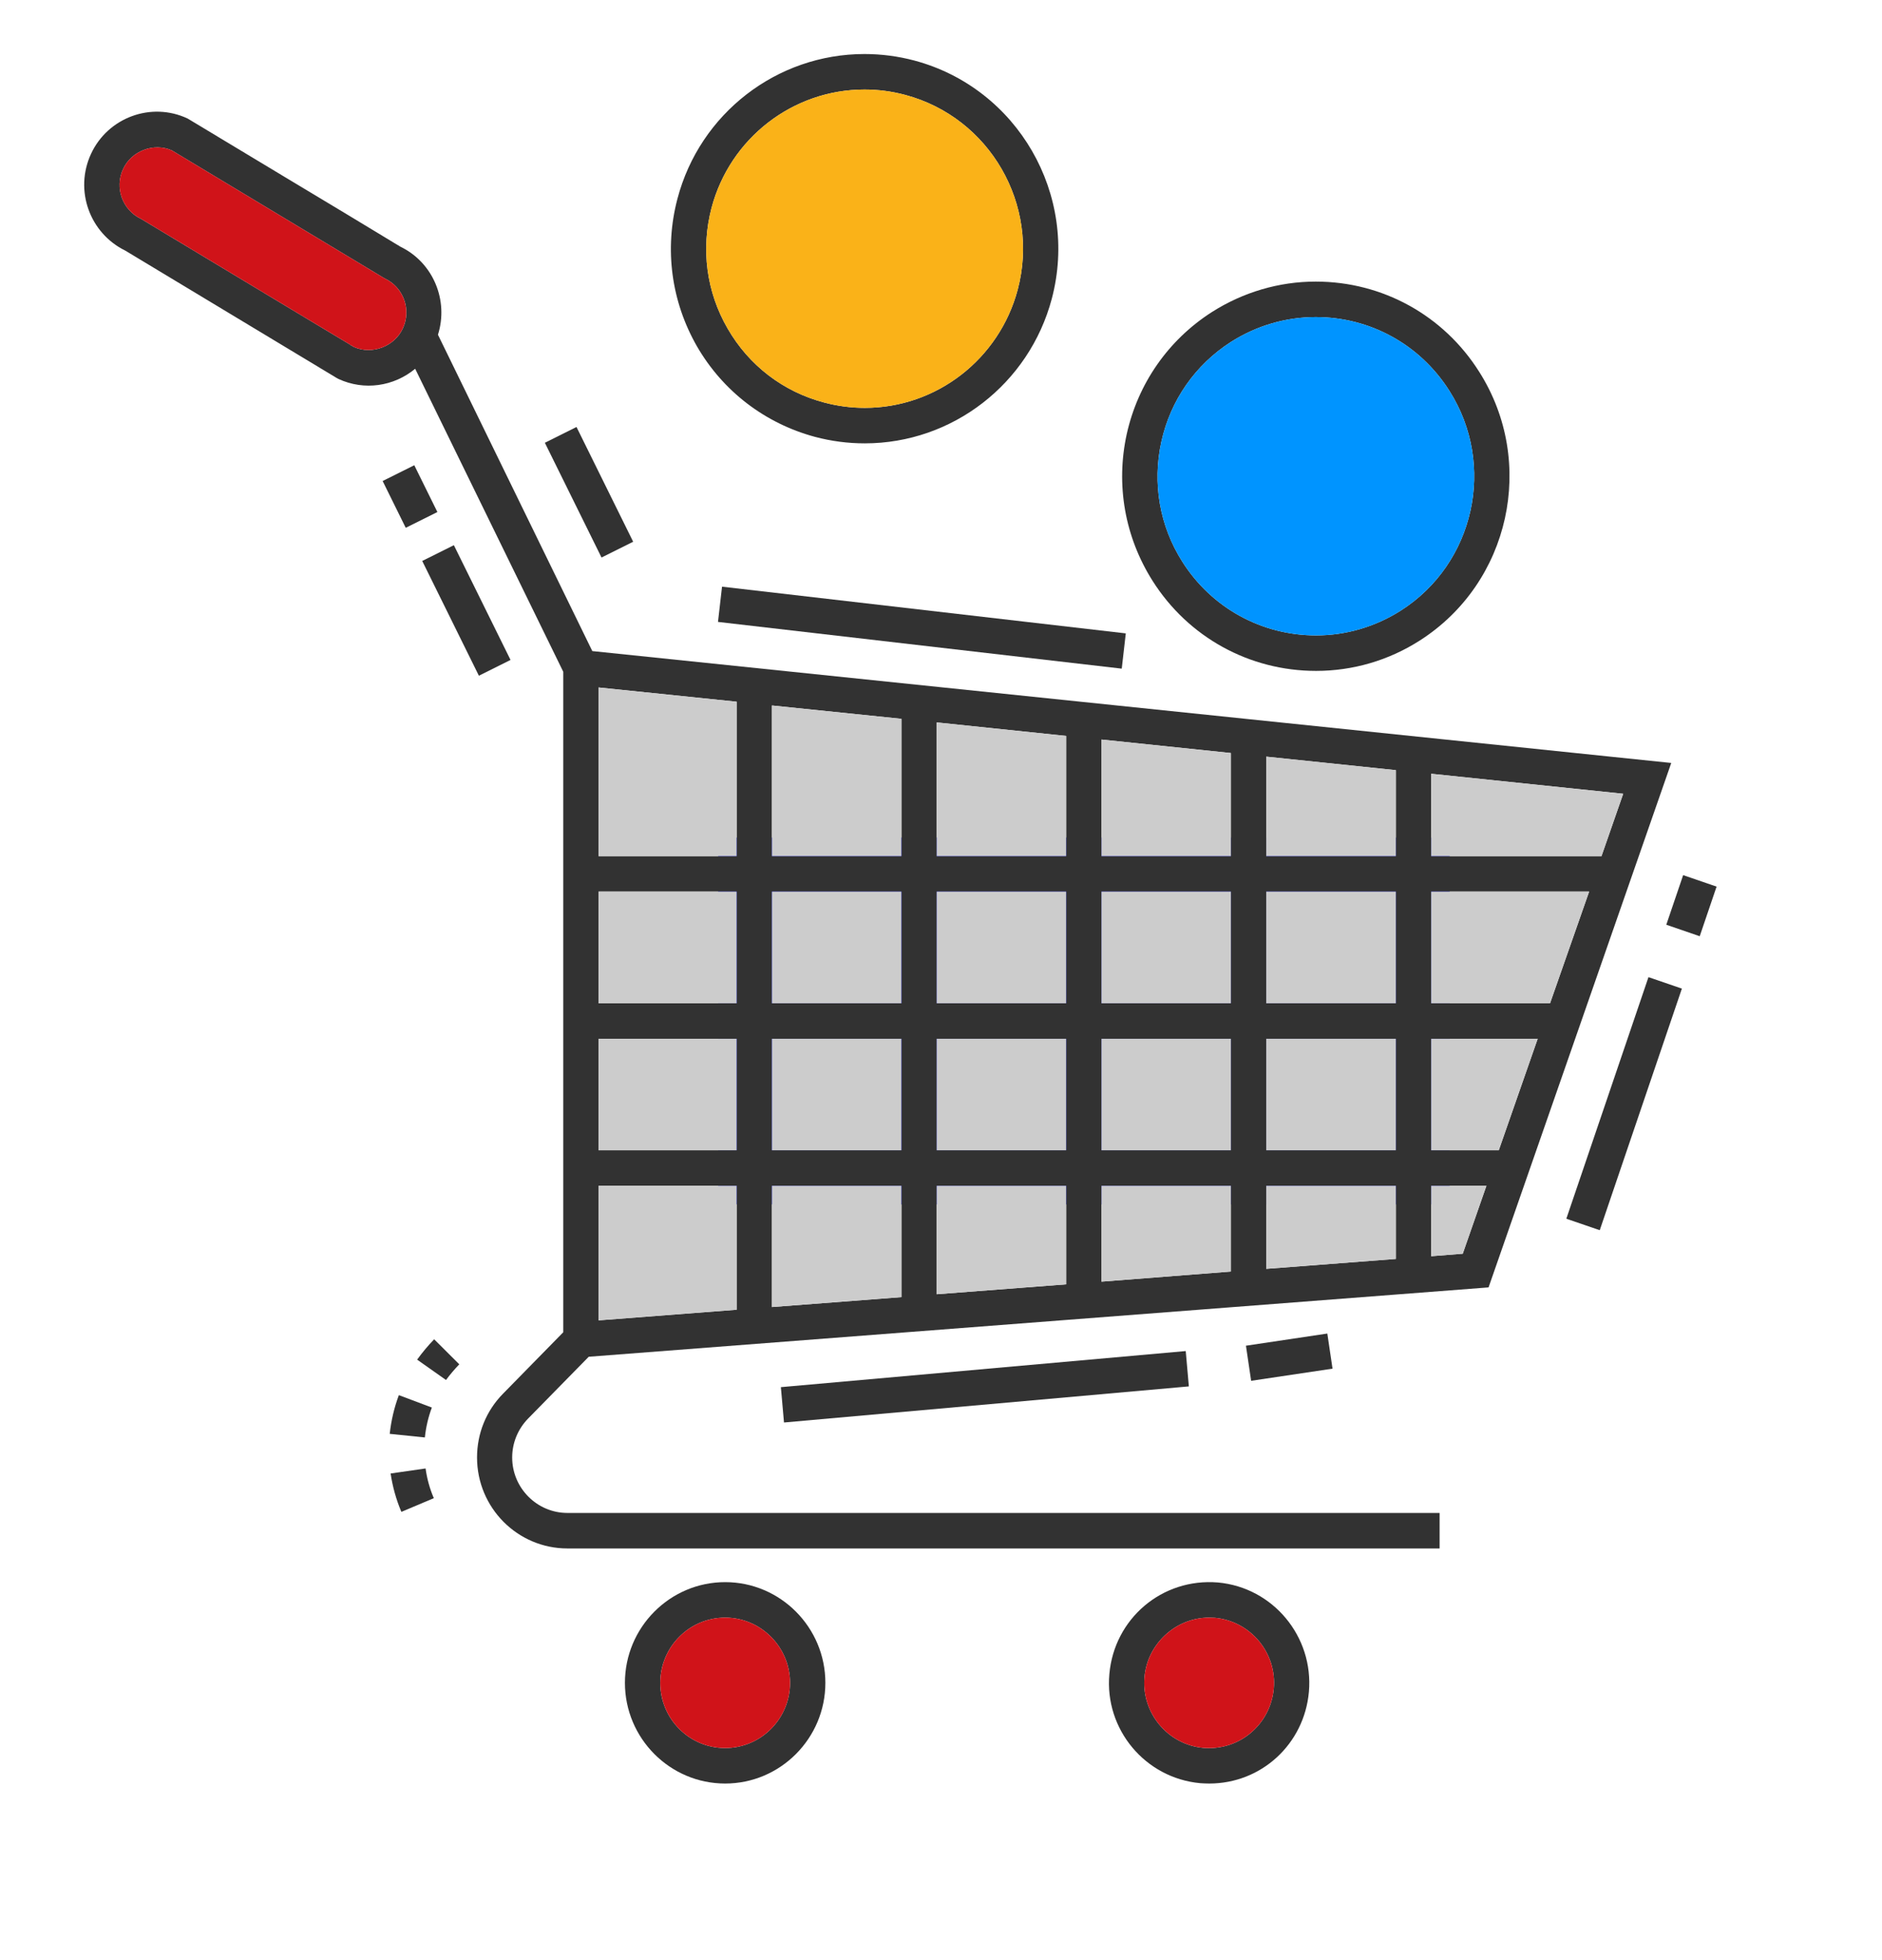 <svg width="123" height="128" viewBox="0 0 123 128" fill="none" xmlns="http://www.w3.org/2000/svg">
<g filter="url(#filter0_d)">
<path d="M112.119 52.21L112.635 50.716C113.338 48.704 111.979 46.562 109.87 46.35L97.766 45.091C96.699 44.985 96.289 43.667 97.074 42.938C99.429 40.726 101.058 37.855 101.773 34.63C102.71 30.394 101.949 26.04 99.629 22.404C96.652 17.686 91.543 14.873 85.978 14.873C82.919 14.873 79.932 15.756 77.307 17.415C75.268 18.721 73.593 20.439 72.339 22.44L71.694 21.816C71.858 21.369 72.011 20.91 72.128 20.439C74.424 11.779 69.269 2.859 60.645 0.565C59.297 0.177 57.903 0 56.497 0C49.173 0 42.752 4.966 40.878 12.073C40.198 14.626 40.163 17.25 40.725 19.769C39.589 19.769 38.475 19.451 37.503 18.863L28.422 13.356C28.246 13.25 28.094 13.132 27.907 13.038L27.098 12.497H27.004C26.465 12.179 25.668 11.685 24.462 10.955C23.184 10.19 13.928 4.624 13.928 4.624L13.764 4.554C12.194 3.813 10.494 3.589 8.737 3.907C7.003 4.213 5.397 5.083 4.214 6.389C0.347 10.649 1.835 17.062 6.499 19.463L16.611 25.546C17.689 26.193 18.591 27.088 19.259 28.159L20.302 29.829L24.942 39.219L29.043 47.515C29.406 48.257 30.308 48.562 31.058 48.198L32.019 47.715C32.617 47.421 33.308 47.856 33.308 48.515V84.57C33.308 85.076 33.425 86.076 32.347 85.323C32.347 85.323 29.148 82.687 28.317 83.275C26.606 84.499 23.688 87.158 22.563 91.583C21.368 96.266 22.891 100.22 24.063 102.373C24.614 103.373 25.832 103.785 26.887 103.338C27.907 102.903 29.008 102.444 29.008 102.444C29.828 102.091 30.765 102.244 31.48 102.773C33.05 103.95 34.995 104.644 37.093 104.644H38.815C37.515 106.786 36.964 109.433 37.608 112.222C38.487 116.046 41.616 119.082 45.447 119.812C51.845 121.024 57.469 116.105 57.469 109.892C57.469 107.974 56.919 106.174 55.993 104.644H70.429C69.656 105.927 69.163 107.398 69.023 108.998C68.519 114.54 72.608 119.459 78.151 119.965L78.303 119.976C78.561 119.988 78.795 120 79.053 120C84.29 120 88.603 116.046 89.071 110.786C89.27 108.551 88.708 106.421 87.618 104.644H92.938C95.528 104.644 97.625 102.538 97.625 99.937V99.831C97.625 97.313 95.586 95.266 93.079 95.266H87.735C85.907 95.266 85.357 92.783 86.997 91.995C92.54 89.312 97.039 86.652 100.402 84.817C101.48 84.228 102.265 83.252 103.413 83.652C105.253 84.287 107.268 83.299 107.901 81.439L113.291 65.601H113.303L115.869 58.035C116.314 56.729 115.623 55.317 114.322 54.87L113.279 54.505C112.295 54.222 111.791 53.175 112.119 52.21ZM44.627 82.275L42.635 82.428V80.981H44.627V82.275ZM44.627 71.602H42.635V71.379H44.627V71.602ZM44.627 62H42.635V61.765H44.627V62ZM44.627 52.387H42.635V48.81L44.627 49.01V52.387ZM47.392 110.645C46.994 110.645 46.666 110.316 46.666 109.916C46.666 109.516 46.994 109.186 47.392 109.186C47.779 109.186 48.119 109.527 48.119 109.916C48.119 110.316 47.791 110.645 47.392 110.645ZM55.395 81.451L53.966 81.557V80.981H55.395V81.451ZM55.395 71.602H53.966V71.379H55.395V71.602ZM55.395 62H53.966V61.765H55.395V62ZM55.395 52.387H53.966V49.986L55.395 50.139V52.387ZM63.117 18.003C62.32 21.016 59.602 23.11 56.52 23.11C55.923 23.11 55.337 23.028 54.739 22.875C52.982 22.404 51.505 21.287 50.591 19.686C49.677 18.109 49.431 16.262 49.9 14.485C50.697 11.473 53.415 9.378 56.497 9.378C57.094 9.378 57.68 9.461 58.266 9.614C61.91 10.59 64.09 14.344 63.117 18.003ZM66.164 71.602H64.734V71.379H66.164V71.602ZM66.164 62H64.734V61.765H66.164V62ZM66.164 52.387H64.734V51.104L66.164 51.257V52.387ZM76.932 71.602H75.502V71.379H76.932V71.602ZM76.932 62H75.502V61.765H76.932V62ZM76.932 52.387H75.502V52.222L76.932 52.375V52.387ZM78.971 110.645C78.959 110.645 78.959 110.645 78.971 110.645C78.572 110.61 78.268 110.245 78.315 109.845C78.35 109.492 78.678 109.186 79.029 109.186C79.029 109.186 79.123 109.186 79.158 109.186C79.533 109.257 79.803 109.586 79.768 109.975C79.709 110.363 79.404 110.645 78.971 110.645ZM87.712 71.602H86.271V71.379H87.712V71.602ZM87.712 62H86.271V61.765H87.712V62ZM92.668 32.606C92.27 34.395 91.204 35.925 89.669 36.901C88.567 37.607 87.302 37.972 86.013 37.972C83.658 37.972 81.502 36.784 80.236 34.795C79.264 33.254 78.936 31.418 79.334 29.618C79.732 27.829 80.799 26.299 82.334 25.311C83.435 24.605 84.701 24.24 85.99 24.24C88.345 24.24 90.501 25.428 91.766 27.429C92.75 28.97 93.067 30.806 92.668 32.606ZM98.82 62H97.062V61.765H98.914L98.82 62Z" fill="white"/>
</g>
<path d="M94.743 64.319H79.241V78.662H94.743V64.319Z" fill="#000DFF"/>
<path d="M83.963 64.319H68.473V78.662H83.963V64.319Z" fill="#000DFF"/>
<path d="M73.195 64.319H57.705V78.662H73.195V64.319Z" fill="#000DFF"/>
<path d="M62.426 64.319H46.936V78.662H62.426V64.319Z" fill="#000DFF"/>
<path d="M62.426 54.705H46.936V69.061H62.426V54.705Z" fill="#000DFF"/>
<path d="M73.195 54.705H57.705V69.061H73.195V54.705Z" fill="#000DFF"/>
<path d="M83.963 54.705H68.473V69.061H83.963V54.705Z" fill="#000DFF"/>
<path d="M94.743 54.705H79.241V69.061H94.743V54.705Z" fill="#000DFF"/>
<path d="M26.032 16.027C26.056 16.038 26.079 16.05 26.091 16.062C26.056 16.038 26.021 16.015 25.985 15.992C25.985 15.992 25.997 16.003 26.009 16.003C26.009 16.015 26.021 16.027 26.032 16.027Z" fill="#000DFF"/>
<path d="M28.353 97.854C28.084 97.231 27.908 96.584 27.814 95.913L25.529 96.242C25.657 97.101 25.892 97.948 26.232 98.748L28.353 97.854Z" fill="#323232"/>
<path d="M30.017 89.111L28.376 87.476C27.977 87.888 27.602 88.335 27.262 88.805L29.149 90.135C29.419 89.77 29.712 89.429 30.017 89.111Z" fill="#323232"/>
<path d="M28.224 91.935L26.068 91.124C25.763 91.935 25.564 92.794 25.47 93.653L27.767 93.888C27.837 93.218 27.99 92.559 28.224 91.935Z" fill="#323232"/>
<path d="M79.604 103.361C75.948 103.055 72.82 105.727 72.504 109.339C72.175 112.952 74.847 116.14 78.444 116.47C78.643 116.482 78.831 116.493 79.03 116.493C82.44 116.493 85.24 113.916 85.545 110.504C85.861 106.892 83.201 103.691 79.604 103.361ZM78.643 114.164C76.323 113.952 74.589 111.881 74.8 109.539C74.987 107.362 76.851 105.656 79.018 105.656C79.147 105.656 79.276 105.668 79.393 105.668C81.725 105.88 83.459 107.951 83.248 110.292C83.037 112.634 80.999 114.364 78.643 114.164Z" fill="#323232"/>
<path d="M83.248 110.292C83.037 112.634 80.999 114.364 78.644 114.164C76.323 113.952 74.589 111.881 74.8 109.539C74.988 107.362 76.851 105.656 79.019 105.656C79.147 105.656 79.276 105.668 79.393 105.668C81.725 105.88 83.459 107.951 83.248 110.292Z" fill="#D01319"/>
<path d="M47.393 103.338C43.784 103.338 40.843 106.291 40.843 109.916C40.843 113.54 43.784 116.493 47.393 116.493C51.002 116.493 53.943 113.54 53.943 109.916C53.943 106.291 51.002 103.338 47.393 103.338ZM47.393 114.175C45.05 114.175 43.151 112.269 43.151 109.916C43.151 107.574 45.05 105.656 47.393 105.656C49.725 105.656 51.635 107.574 51.635 109.916C51.635 112.269 49.725 114.175 47.393 114.175Z" fill="#323232"/>
<path d="M51.635 109.916C51.635 112.269 49.725 114.175 47.393 114.175C45.05 114.175 43.152 112.269 43.152 109.916C43.152 107.574 45.05 105.656 47.393 105.656C49.725 105.656 51.635 107.574 51.635 109.916Z" fill="#D01319"/>
<path d="M26.091 16.062C26.138 16.097 26.185 16.121 26.185 16.121C26.185 16.121 26.149 16.097 26.091 16.062Z" fill="black"/>
<path d="M38.477 88.617L97.286 84.087L109.226 49.833L38.711 42.526L28.623 21.863C29.326 19.639 28.33 17.168 26.185 16.121C26.115 16.086 26.068 16.05 26.033 16.027C26.021 16.027 26.01 16.015 25.998 16.015L25.986 16.003C25.635 15.791 24.732 15.25 22.658 13.991C20.573 12.744 17.315 10.779 12.265 7.743C9.886 6.625 7.051 7.672 5.949 10.049C4.848 12.426 5.856 15.227 8.187 16.368L22.002 24.687L22.108 24.746C23.807 25.535 25.74 25.24 27.134 24.087L36.813 43.879V87.017L32.876 91.03C31.774 92.147 31.177 93.63 31.177 95.195C31.177 98.478 33.825 101.138 37.083 101.138H94.088V98.819H37.083C35.102 98.819 33.474 97.196 33.474 95.195C33.474 94.242 33.849 93.336 34.516 92.653L38.477 88.617ZM93.537 50.539L106.086 51.846L104.668 55.917H93.537V50.539ZM93.537 58.235H103.86L101.305 65.531H93.537V58.235ZM93.537 67.849H100.497L97.954 75.132H93.537V67.849ZM93.537 77.451H97.146L95.599 81.887L93.537 82.051V77.451ZM82.757 49.422L91.228 50.304V55.917H82.757V49.422ZM82.757 58.235H91.228V65.531H82.757V58.235ZM82.757 67.849H91.228V75.132H82.757V67.849ZM82.757 77.451H91.228V82.228L82.757 82.875V77.451ZM71.989 48.304L80.448 49.186V55.917H71.989V48.304ZM71.989 58.235H80.448V65.531H71.989V58.235ZM71.989 67.849H80.448V75.132H71.989V67.849ZM71.989 77.451H80.448V83.052L71.989 83.711V77.451ZM61.22 47.186L69.68 48.068V55.917H61.22V47.186ZM61.22 58.235H69.68V65.531H61.22V58.235ZM61.22 67.849H69.68V75.132H61.22V67.849ZM61.22 77.451H69.68V83.887L61.22 84.534V77.451ZM50.452 46.08L58.912 46.95V55.917H50.452V46.08ZM50.452 58.235H58.912V65.531H50.452V58.235ZM50.452 67.849H58.912V75.132H50.452V67.849ZM50.452 77.451H58.912V84.722L50.452 85.37V77.451ZM39.121 44.903L48.144 45.833V55.917H39.121V44.903ZM39.121 58.235H48.144V65.531H39.121V58.235ZM39.121 67.849H48.144V75.132H39.121V67.849ZM39.121 77.451H48.144V85.546L39.121 86.24V77.451ZM26.326 21.451C25.787 22.628 24.322 23.193 23.127 22.663C23.127 22.663 23.127 22.663 23.104 22.652C23.104 22.652 23.104 22.64 23.092 22.64C23.08 22.64 23.08 22.64 23.08 22.64C23.08 22.628 23.069 22.628 23.057 22.616C23.033 22.605 23.022 22.605 23.01 22.593C22.998 22.593 22.998 22.581 22.998 22.581C22.975 22.569 22.951 22.557 22.928 22.546C22.916 22.546 22.893 22.534 22.881 22.522C22.881 22.51 22.881 22.51 22.881 22.51C22.084 22.04 19.085 20.227 9.219 14.297C8 13.72 7.473 12.261 8.047 11.037C8.586 9.861 10.05 9.296 11.234 9.826L25.049 18.133L25.154 18.192C26.373 18.768 26.9 20.227 26.326 21.451Z" fill="#323232"/>
<path d="M26.325 21.451C25.786 22.628 24.321 23.193 23.126 22.663C23.126 22.663 23.126 22.663 23.103 22.651C23.103 22.651 23.103 22.64 23.091 22.64C23.079 22.64 23.079 22.64 23.079 22.64C23.079 22.628 23.068 22.628 23.056 22.616C23.032 22.604 23.021 22.604 23.009 22.593C22.997 22.593 22.997 22.581 22.997 22.581C22.974 22.569 22.951 22.557 22.927 22.546C22.915 22.546 22.892 22.534 22.88 22.522C22.88 22.51 22.88 22.51 22.88 22.51C22.083 22.04 19.084 20.227 9.218 14.297C7.999 13.72 7.472 12.261 8.046 11.037C8.585 9.861 10.05 9.296 11.233 9.825L25.048 18.133L25.153 18.192C26.372 18.768 26.899 20.227 26.325 21.451Z" fill="#D01319"/>
<path d="M48.143 77.45V85.546L39.121 86.24V77.45H48.143Z" fill="#CCCCCC"/>
<path d="M58.911 77.45V84.722L50.451 85.37V77.45H58.911Z" fill="#CCCCCC"/>
<path d="M69.679 77.45V83.887L61.219 84.534V77.45H69.679Z" fill="#CCCCCC"/>
<path d="M80.448 77.45V83.052L71.988 83.71V77.45H80.448Z" fill="#CCCCCC"/>
<path d="M91.228 77.45V82.228L82.756 82.875V77.45H91.228Z" fill="#CCCCCC"/>
<path d="M97.146 77.45L95.599 81.886L93.536 82.05V77.45H97.146Z" fill="#CCCCCC"/>
<path d="M100.496 67.849L97.954 75.132H93.536V67.849H100.496Z" fill="#CCCCCC"/>
<path d="M91.228 67.849H82.756V75.132H91.228V67.849Z" fill="#CCCCCC"/>
<path d="M80.448 67.849H71.988V75.132H80.448V67.849Z" fill="#CCCCCC"/>
<path d="M69.679 67.849H61.219V75.132H69.679V67.849Z" fill="#CCCCCC"/>
<path d="M58.911 67.849H50.451V75.132H58.911V67.849Z" fill="#CCCCCC"/>
<path d="M48.143 67.849H39.121V75.132H48.143V67.849Z" fill="#CCCCCC"/>
<path d="M48.143 58.235H39.121V65.531H48.143V58.235Z" fill="#CCCCCC"/>
<path d="M58.911 58.235H50.451V65.531H58.911V58.235Z" fill="#CCCCCC"/>
<path d="M69.679 58.235H61.219V65.531H69.679V58.235Z" fill="#CCCCCC"/>
<path d="M80.448 58.235H71.988V65.531H80.448V58.235Z" fill="#CCCCCC"/>
<path d="M91.228 58.235H82.756V65.531H91.228V58.235Z" fill="#CCCCCC"/>
<path d="M103.859 58.235L101.305 65.531H93.536V58.235H103.859Z" fill="#CCCCCC"/>
<path d="M106.085 51.845L104.668 55.917H93.536V50.539L106.085 51.845Z" fill="#CCCCCC"/>
<path d="M91.228 50.303V55.916H82.756V49.42L91.228 50.303Z" fill="#CCCCCC"/>
<path d="M80.448 49.185V55.916H71.988V48.303L80.448 49.185Z" fill="#CCCCCC"/>
<path d="M69.679 48.068V55.916H61.219V47.185L69.679 48.068Z" fill="#CCCCCC"/>
<path d="M58.911 46.95V55.917H50.451V46.079L58.911 46.95Z" fill="#CCCCCC"/>
<path d="M48.143 45.833V55.917H39.121V44.903L48.143 45.833Z" fill="#CCCCCC"/>
<path d="M26.032 16.027C26.056 16.038 26.079 16.05 26.091 16.062C26.056 16.038 26.021 16.015 25.985 15.992C25.985 15.992 25.997 16.003 26.009 16.003C26.009 16.015 26.021 16.027 26.032 16.027Z" fill="black"/>
<path d="M86.749 87.101L81.43 87.896L81.769 90.188L87.089 89.394L86.749 87.101Z" fill="#323232"/>
<path d="M77.495 88.245L51.035 90.603L51.239 92.911L77.699 90.553L77.495 88.245Z" fill="#323232"/>
<path d="M47.189 38.319L46.925 40.621L73.313 43.673L73.577 41.37L47.189 38.319Z" fill="#323232"/>
<path d="M107.737 63.823L102.369 79.602L104.553 80.351L109.921 64.572L107.737 63.823Z" fill="#323232"/>
<path d="M110.004 57.16L108.902 60.4L111.087 61.15L112.189 57.91L110.004 57.16Z" fill="#323232"/>
<path d="M29.663 35.609L27.595 36.64L31.298 44.135L33.366 43.104L29.663 35.609Z" fill="#323232"/>
<path d="M37.678 27.889L35.61 28.92L39.313 36.415L41.381 35.384L37.678 27.889Z" fill="#323232"/>
<path d="M27.076 30.387L25.008 31.418L26.517 34.474L28.586 33.444L27.076 30.387Z" fill="#323232"/>
<path d="M59.755 3.953C58.689 3.671 57.599 3.529 56.498 3.529C50.768 3.529 45.741 7.413 44.276 12.978C43.409 16.261 43.866 19.686 45.554 22.627C47.253 25.557 49.995 27.652 53.264 28.534C54.33 28.817 55.42 28.958 56.521 28.958C62.239 28.958 67.266 25.075 68.742 19.509C70.535 12.731 66.504 5.753 59.755 3.953ZM66.516 18.909C65.309 23.463 61.196 26.64 56.521 26.64C55.619 26.64 54.728 26.522 53.849 26.287C51.178 25.581 48.94 23.863 47.557 21.462C46.163 19.062 45.8 16.261 46.503 13.578C47.71 9.025 51.822 5.848 56.498 5.848C57.4 5.848 58.29 5.965 59.169 6.201C64.676 7.671 67.981 13.367 66.516 18.909Z" fill="#323232"/>
<path d="M66.516 18.91C65.309 23.463 61.196 26.64 56.521 26.64C55.619 26.64 54.728 26.523 53.85 26.287C51.178 25.581 48.94 23.863 47.557 21.463C46.163 19.062 45.8 16.262 46.503 13.579C47.71 9.025 51.822 5.848 56.498 5.848C57.4 5.848 58.291 5.966 59.169 6.201C64.676 7.672 67.981 13.367 66.516 18.91Z" fill="#FAB218"/>
<path d="M96.676 24.287C94.345 20.592 90.349 18.392 85.99 18.392C83.588 18.392 81.245 19.086 79.206 20.381C76.358 22.204 74.378 25.04 73.64 28.347C72.913 31.665 73.511 35.066 75.327 37.937C77.659 41.62 81.655 43.82 86.013 43.82C88.416 43.82 90.759 43.138 92.798 41.832C98.692 38.066 100.426 30.194 96.676 24.287ZM91.556 39.878C89.892 40.937 87.97 41.502 86.013 41.502C82.451 41.502 79.182 39.702 77.272 36.69C75.784 34.348 75.304 31.559 75.901 28.853C76.499 26.146 78.116 23.828 80.448 22.334C82.112 21.275 84.033 20.71 85.99 20.71C89.552 20.71 92.821 22.51 94.731 25.534C97.801 30.371 96.372 36.807 91.556 39.878Z" fill="#323232"/>
<path d="M91.556 39.878C89.892 40.938 87.97 41.502 86.013 41.502C82.451 41.502 79.182 39.702 77.272 36.69C75.784 34.348 75.304 31.559 75.901 28.853C76.499 26.146 78.116 23.828 80.448 22.334C82.111 21.275 84.033 20.71 85.99 20.71C89.552 20.71 92.821 22.51 94.731 25.534C97.801 30.371 96.371 36.807 91.556 39.878Z" fill="#0094FF"/>
<defs>
<filter id="filter0_d" x="0.004" y="0" width="122" height="128" filterUnits="userSpaceOnUse" color-interpolation-filters="sRGB">
<feFlood flood-opacity="0" result="BackgroundImageFix"/>
<feColorMatrix in="SourceAlpha" type="matrix" values="0 0 0 0 0 0 0 0 0 0 0 0 0 0 0 0 0 0 127 0"/>
<feOffset dx="2" dy="4"/>
<feGaussianBlur stdDeviation="2"/>
<feColorMatrix type="matrix" values="0 0 0 0 0 0 0 0 0 0 0 0 0 0 0 0 0 0 0.25 0"/>
<feBlend mode="normal" in2="BackgroundImageFix" result="effect1_dropShadow"/>
<feBlend mode="normal" in="SourceGraphic" in2="effect1_dropShadow" result="shape"/>
</filter>
</defs>
</svg>
